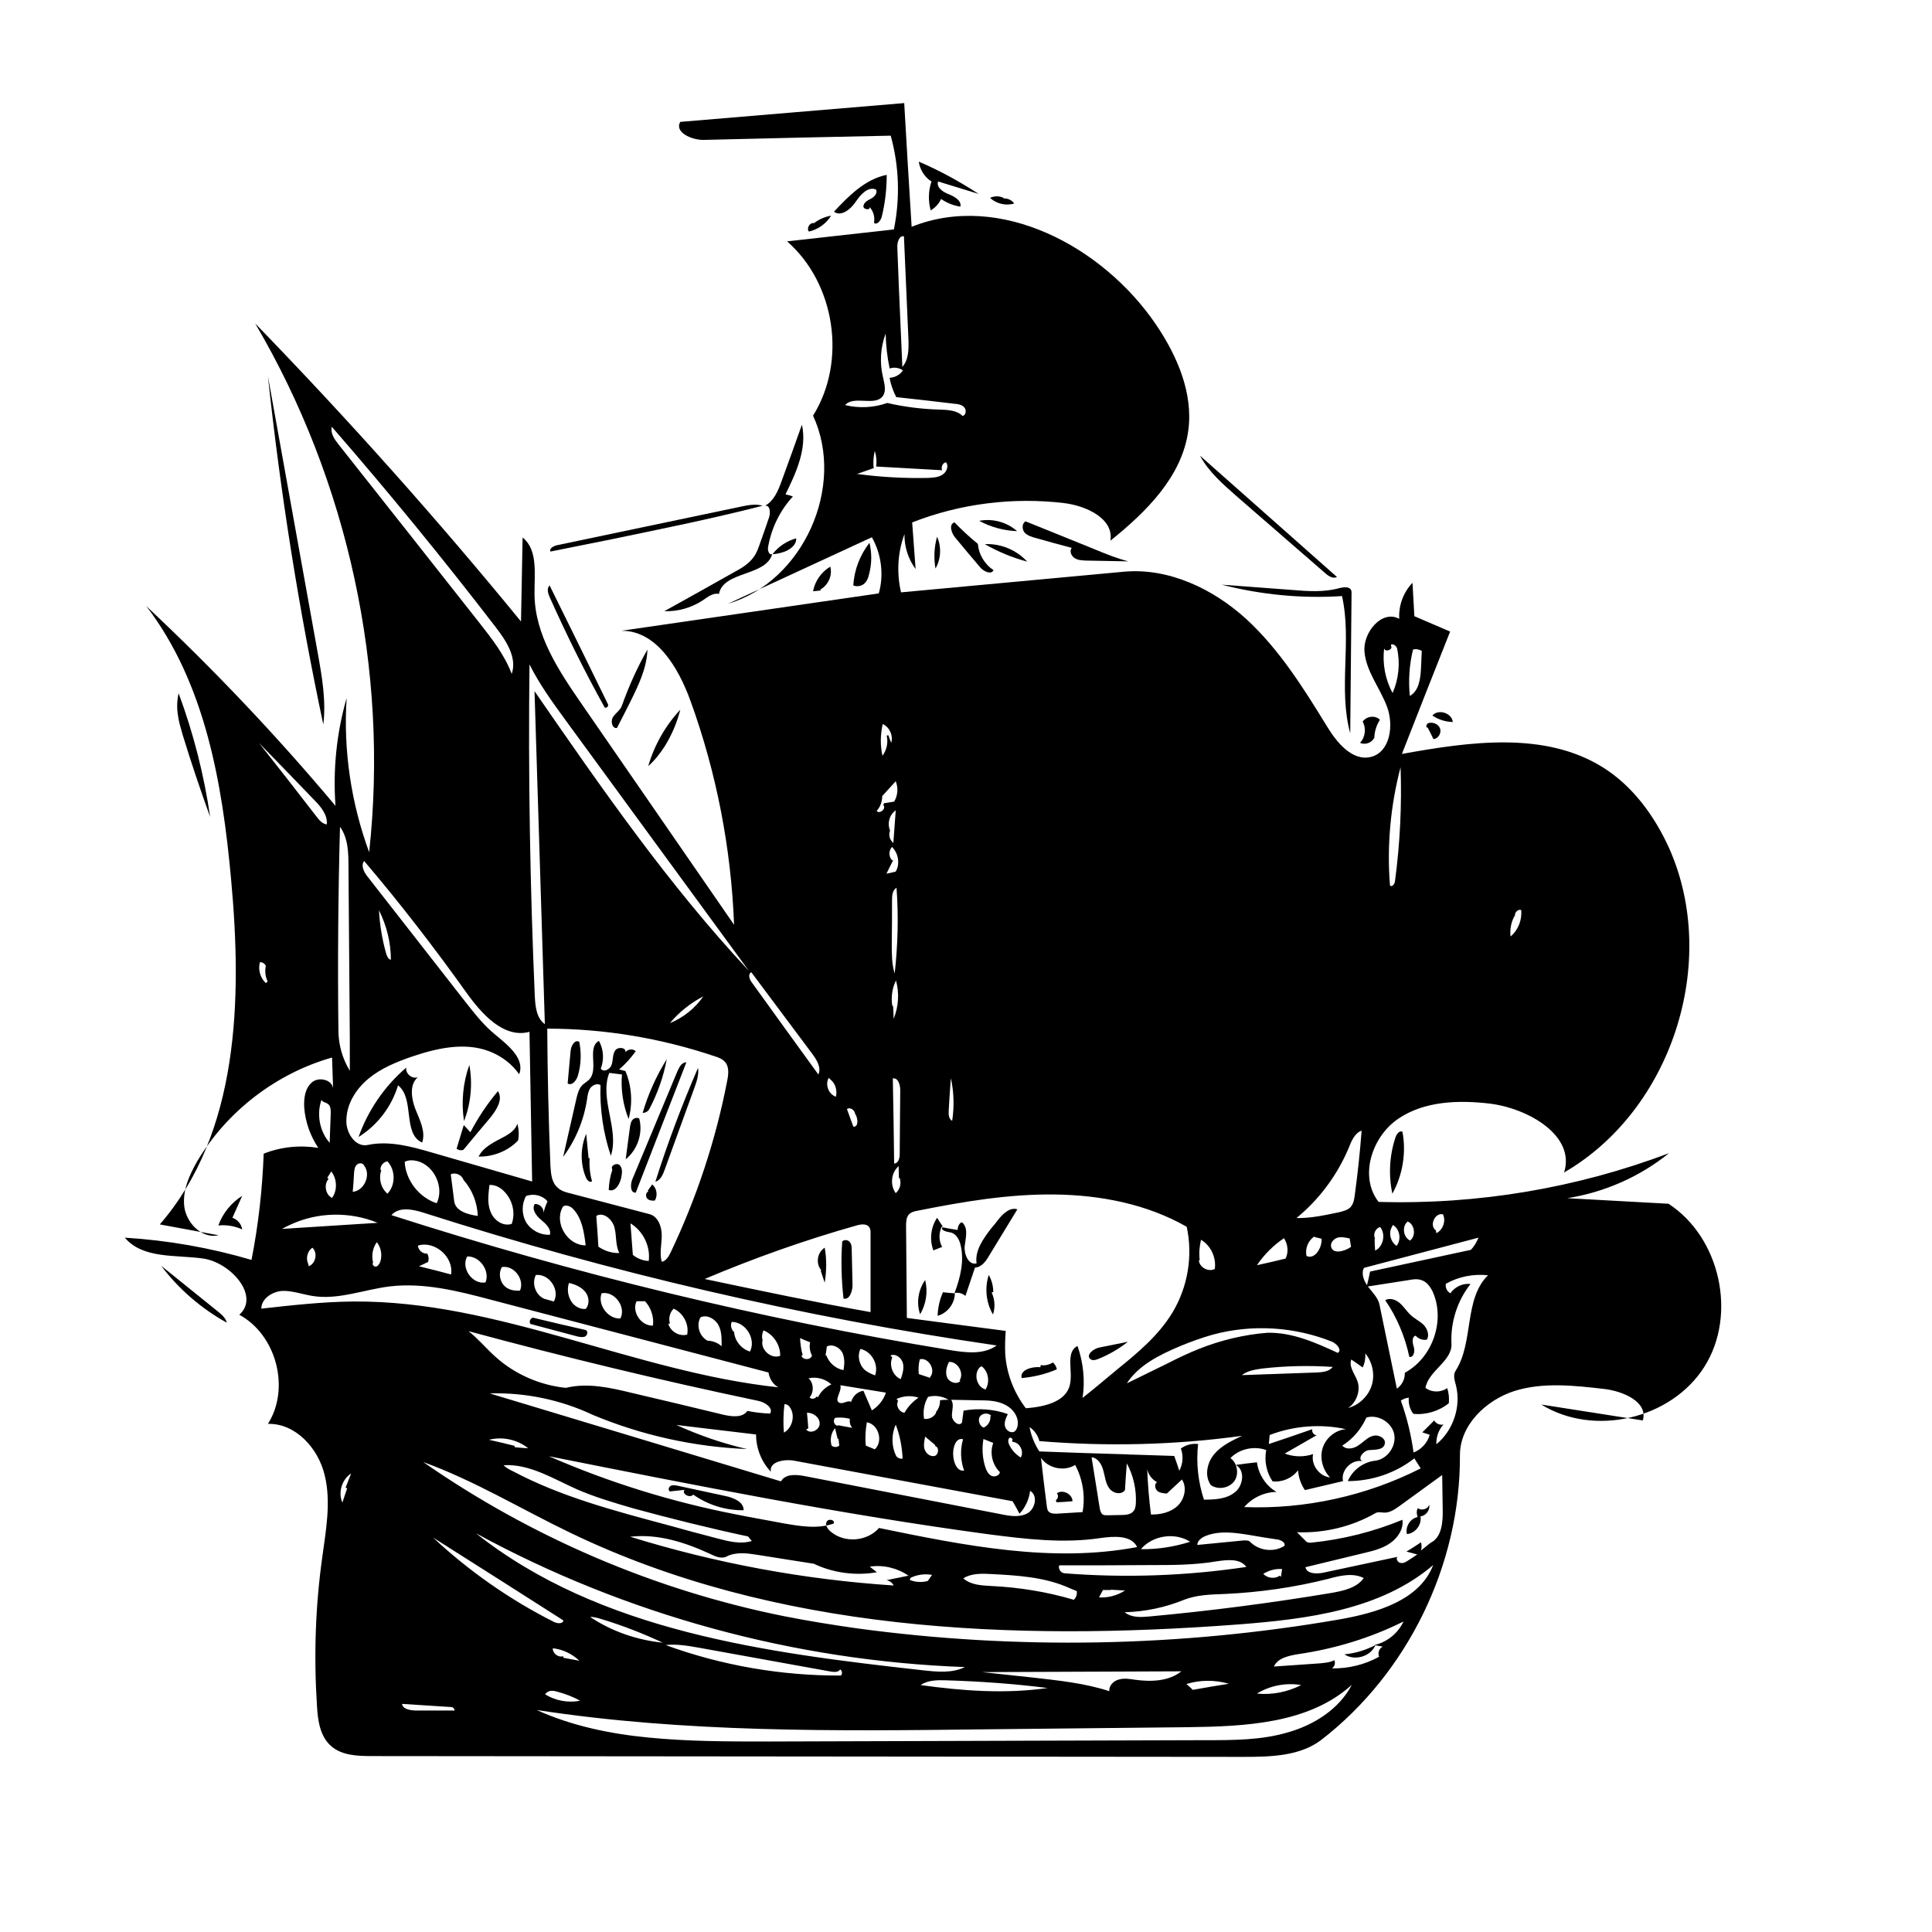 <svg xmlns="http://www.w3.org/2000/svg" xmlns:xlink="http://www.w3.org/1999/xlink" width="1000" zoomAndPan="magnify" viewBox="0 0 750 750" height="1000" preserveAspectRatio="xMidYMid meet" version="1.0"><defs><clipPath id="id1"><path d="M 48 40.016 L 669 40.016 L 669 682.016 L 48 682.016 Z M 48 40.016 " clip-rule="nonzero"/></clipPath></defs><g clip-path="url(#id1)"><path fill="#000000" d="M 273.238 54.309 C 268.508 54.41 261.719 51.328 264.082 47.316 C 293.094 44.848 322.004 42.484 351.016 40.016 C 351.941 56.059 352.867 71.996 353.895 88.039 C 388.051 74.363 428.066 95.547 448.746 125.984 C 456.977 138.121 463.25 152.621 461.297 167.117 C 458.93 184.91 445.043 198.688 431.051 209.898 C 432.492 201.363 421.691 196.324 413.047 195.297 C 393.191 192.93 372.719 195.5 354.102 202.805 C 354.512 208.871 355.027 214.836 355.438 220.902 C 352.559 216.992 351.016 212.16 351.117 207.328 C 348.441 214.527 348.031 222.445 349.777 229.953 C 378.688 227.277 407.594 224.605 436.402 221.93 C 453.789 220.387 470.969 228.613 483.828 240.336 C 496.688 252.164 506.047 267.176 515.203 282.09 C 519.012 288.363 525.082 295.664 532.281 293.812 C 539.688 291.859 541.129 281.574 538.453 274.375 C 535.781 267.176 530.43 260.801 529.711 253.191 C 528.887 245.582 536.5 236.531 543.188 240.234 C 542.879 235.195 544.73 229.953 548.332 226.25 C 548.535 230.566 548.844 234.887 549.051 239.207 C 553.68 241.16 558.309 243.219 562.938 245.172 C 556.664 261.008 550.387 276.844 544.215 292.68 C 570.449 287.949 599.664 283.734 622.297 297.926 C 633.922 305.227 642.359 316.848 648.02 329.395 C 667.562 373.508 648.945 430.992 607.176 455.16 C 611.703 440.867 593.289 430.273 578.371 428.422 C 566.129 426.984 552.855 427.395 542.672 434.387 C 532.488 441.379 527.551 456.805 535.164 466.574 C 573.535 467.707 612.113 461.227 647.914 447.652 C 636.598 456.805 622.812 462.871 608.41 465.137 C 621.477 465.855 634.539 466.574 647.711 467.293 C 667.77 480.355 674.457 510.383 661.598 530.641 C 648.738 550.898 618.801 557.895 598.328 545.242 C 611.496 547.301 624.562 549.355 637.73 551.414 C 639.891 544.215 630.016 540 622.605 539.176 C 610.98 537.84 598.945 536.504 587.836 540 C 576.723 543.598 566.641 553.367 566.746 564.988 C 566.949 607.355 546.582 649.312 513.043 675.332 C 504.812 681.707 493.395 682.016 482.902 682.016 C 370.047 681.91 257.191 681.809 144.438 681.707 C 138.781 681.707 132.605 681.5 128.391 677.695 C 124.172 673.891 123.348 667.719 123.039 662.066 C 121.805 642.836 122.422 623.605 125.098 604.578 C 126.539 593.887 128.594 582.984 126.023 572.598 C 123.555 562.211 114.707 552.441 104.008 552.75 C 112.754 538.973 107.301 518.199 92.898 510.383 C 101.023 503.184 89.707 490.227 79.008 488.582 C 68.309 487.039 55.449 488.789 48.453 480.457 C 65.121 481.484 81.582 484.367 97.629 489.098 C 100.305 475.523 101.848 461.742 102.363 447.859 C 109.047 445.184 116.457 444.465 123.555 445.598 C 120.469 440.969 118.512 435.52 118.102 429.965 C 117.895 426.367 118.41 422.355 121.188 420.094 C 123.965 417.832 129.316 419.27 129.316 422.871 C 129.211 418.758 129.008 414.645 128.902 410.531 C 107.195 416.699 88.062 431.406 76.539 450.84 C 73.352 456.395 70.676 462.566 71.602 468.836 C 72.629 475.109 78.598 480.973 84.871 479.531 C 77.262 478.094 69.648 476.754 62.035 475.316 C 92.793 439.836 94.027 388.008 89.707 341.32 C 86.312 303.992 79.625 265.121 56.789 235.297 C 82.816 259.672 107.301 285.48 130.242 312.836 C 129.211 298.75 130.652 284.559 134.562 270.984 C 133.223 291.242 136.312 311.809 143.305 330.832 C 151.023 260.082 135.18 186.965 99.07 125.574 C 135.078 162.695 169.539 201.262 202.254 241.262 C 202.461 230.363 202.664 219.461 202.871 208.664 C 208.941 213.496 207.398 222.855 207.5 230.672 C 207.605 246.508 216.965 260.492 225.918 273.449 C 245.566 301.938 265.316 330.523 284.969 359.008 C 283.836 329.395 278.176 300.086 268.094 272.215 C 263.465 259.363 254.926 244.758 241.246 244.863 C 274.578 240.027 307.91 235.195 341.137 230.363 C 343.195 223.164 342.168 215.145 338.461 208.562 C 319.844 217.199 301.223 225.734 282.602 234.375 C 311.715 225.84 328.383 188.922 315.625 161.359 C 328.793 140.277 324.266 110.047 305.543 93.695 C 319.328 92.152 333.215 90.609 347 89.066 C 349.469 77.035 349.059 64.488 345.766 52.664 C 321.59 53.176 297.414 53.691 273.238 54.309 M 338.461 547.508 C 340.934 545.965 342.988 543.496 343.914 540.617 C 338.051 539.691 332.086 538.664 326.219 537.738 C 326.941 540.102 323.648 543.496 325.809 544.523 C 327.25 545.242 329.102 543.395 330.438 544.215 C 330.953 542.055 332.906 540.203 335.172 539.898 C 336.301 542.469 337.332 544.934 338.461 547.508 M 468.293 596.148 C 466.648 596.766 464.793 598 464.793 599.746 C 470.762 599.129 476.73 598.617 482.695 598 C 483.621 598 484.648 597.895 485.266 598.512 C 488.664 602.008 494.422 602.73 498.539 600.156 C 499.258 599.027 497.508 598 496.273 597.691 C 492.57 597.176 488.973 596.559 485.371 595.941 C 479.711 595.016 473.746 594.09 468.293 596.148 M 322.516 594.605 C 327.867 599.129 336.609 598.41 341.242 593.164 C 374.266 599.953 408.316 606.844 441.441 600.57 C 439.18 595.84 432.391 596.352 427.141 597.074 C 412.844 599.23 398.336 597.484 383.934 595.633 C 326.633 587.922 269.844 576.609 213.055 565.297 C 236.41 575.477 260.895 583.086 285.895 587.922 C 288.98 588.539 292.066 589.156 295.051 589.668 C 298.031 590.184 301.016 590.801 303.895 591.312 C 310.48 592.445 317.375 593.68 323.648 591.418 C 324.266 589.977 321.488 589.359 320.871 590.801 C 320.254 592.137 321.387 593.68 322.516 594.605 M 536.809 639.234 C 535.676 639.031 534.648 638.824 533.516 638.617 C 538.453 637.488 542.773 633.992 544.832 629.465 C 532.074 635.84 518.188 640.059 504.094 642.113 C 500.391 642.73 496.07 643.555 494.527 646.949 C 500.492 646.535 506.355 646.125 512.324 645.715 C 514.277 645.508 516.234 645.406 517.98 644.48 C 518.496 645.609 518.086 646.949 517.055 647.668 C 523.434 647.77 529.812 646.227 535.367 643.145 C 534.75 641.703 535.367 639.852 536.809 639.234 M 219.434 279.414 C 214.395 272.523 209.352 265.531 205.547 257.922 C 205.031 300.906 205.754 343.789 207.605 386.672 C 207.809 390.684 208.223 395.207 211.512 397.574 C 210.176 354.484 208.84 311.398 207.5 268.309 C 233.426 305.844 259.555 343.586 290.727 376.902 C 266.965 344.406 243.199 311.91 219.434 279.414 M 455.844 565.195 C 456.566 567.148 457.184 569.102 457.801 570.953 C 459.238 568.277 459.445 565.09 458.418 562.316 C 460.371 560.875 462.84 560.258 465.105 560.566 C 464.281 567.867 465.105 575.273 467.367 582.16 C 471.586 582.16 476.109 581.957 479.402 579.281 C 482.695 576.711 483.414 570.645 479.711 568.691 C 482.488 568.277 485.164 567.969 487.941 567.66 C 488.559 572.391 491.441 576.812 495.555 579.18 C 490.824 579.18 486.09 581.441 483.004 585.043 C 506.562 585.965 530.43 580.723 551.52 570.027 C 550.695 568.793 549.875 567.457 549.051 566.121 C 541.746 571.879 532.488 574.965 523.23 574.965 C 524.977 570.746 529.195 567.559 533.824 567.047 C 538.453 566.531 542.156 561.492 541.23 556.762 C 540.305 552.133 534.957 548.945 530.43 550.281 C 528.477 554.703 525.184 558.613 521.066 561.184 C 522.613 562.93 525.492 562.418 527.344 561.082 C 529.297 559.848 530.84 557.895 533.105 557.379 C 535.266 556.762 538.25 558.508 537.527 560.668 C 536.91 562.93 533.824 562.727 531.457 562.93 C 529.195 563.137 526.828 566.324 528.887 567.25 C 524.773 566.324 520.348 570.852 521.375 574.965 C 516.438 576.094 511.5 577.328 506.562 578.461 C 505.02 576.199 504.094 573.523 503.887 570.746 C 501.625 573.832 497.715 575.477 494.012 575.066 C 491.645 571.57 490.719 567.148 491.543 562.93 C 486.914 561.184 481.152 562.418 477.656 566.016 C 480.434 568.074 481.051 572.391 479.094 575.066 C 477.039 577.738 472.82 578.461 470.043 576.504 C 467.469 572.906 468.602 567.766 471.379 564.473 C 474.156 561.184 478.273 559.23 482.18 557.379 C 456.152 560.977 429.715 561.594 403.48 559.434 C 402.965 557.277 401.527 555.219 399.676 553.984 C 400.293 557.379 401.629 560.668 403.48 563.445 C 414.797 563.855 426.113 564.27 437.43 564.578 C 438.254 564.68 439.074 564.68 439.898 564.68 C 445.25 564.887 450.496 564.988 455.844 565.195 M 546.992 496.91 C 541.539 497.734 535.984 498.66 530.531 499.48 C 531.047 497.527 531.457 495.574 531.871 493.621 C 544.938 490.844 558 487.965 570.965 485.188 C 572.301 483.852 573.227 482.207 573.945 480.457 C 559.133 484.367 544.316 488.273 529.504 492.18 C 528.27 494.445 529.504 497.426 531.148 499.586 C 532.797 501.746 534.855 503.699 535.473 506.27 C 537.734 517.273 539.996 528.172 542.262 539.074 C 544.215 537.738 545.449 535.371 545.348 532.902 C 555.84 527.246 560.883 513.363 556.562 502.363 C 555.633 499.996 554.09 497.633 551.727 496.91 C 550.184 496.398 548.535 496.602 546.992 496.91 M 390.211 525.191 C 390.621 532.902 393.5 540.512 398.234 546.684 C 405.125 546.168 413.77 544.32 415.312 537.633 C 416.648 532.391 413.461 524.883 418.293 522.516 C 420.559 528.996 421.277 535.988 420.25 542.672 C 424.777 539.074 429.199 535.371 433.625 531.668 C 441.648 525.191 449.773 518.402 455.125 509.559 C 461.09 499.688 463.148 487.555 460.68 476.242 C 445.25 467.398 427.141 463.902 409.344 463.695 C 391.547 463.488 373.852 466.473 356.363 469.969 C 355.129 470.176 353.793 470.484 352.867 471.41 C 351.734 472.641 351.734 474.492 351.734 476.141 C 351.836 487.965 351.941 499.789 352.043 511.617 C 364.801 513.262 377.555 515.012 390.414 516.656 C 390.211 519.535 390.105 522.312 390.211 525.191 M 212.438 399.32 C 212.543 417.008 212.953 434.801 213.672 452.488 C 213.879 455.57 214.086 458.965 216.453 461.023 C 217.789 462.359 219.742 462.871 221.492 463.285 C 231.676 465.957 241.863 468.633 252.047 471.305 C 255.441 472.129 256.883 476.141 256.883 479.531 C 256.883 483.027 255.957 486.523 256.883 489.816 C 258.629 489.508 259.555 487.758 260.379 486.113 C 270.461 464.93 277.867 442.512 282.293 419.578 C 282.809 417.008 283.117 414.129 281.469 412.277 C 280.543 411.148 279 410.531 277.664 410.117 C 256.676 403.023 234.559 399.32 212.438 399.32 M 134.461 435.109 C 134.355 439.941 138.059 445.492 142.793 444.465 C 151.125 442.719 159.664 445.082 167.789 447.449 C 180.754 451.148 193.613 454.953 206.574 458.656 C 206.266 439.324 205.855 419.992 205.547 400.555 C 195.566 403.23 187.027 393.664 181.062 385.336 C 168.512 367.75 155.344 350.68 141.352 334.227 C 139.91 336.18 141.453 338.855 142.996 340.703 C 155.547 356.852 168.203 372.891 180.754 389.039 C 184.25 393.461 187.75 397.984 192.172 401.582 C 197.109 405.695 203.902 410.941 201.535 417.008 C 198.652 412.895 194.438 409.809 189.805 408.062 C 180.238 404.461 169.438 406.93 159.766 410.223 C 153.801 412.277 147.832 414.746 142.996 418.758 C 138.059 422.871 134.461 428.73 134.461 435.109 M 556.355 607.562 C 535.984 624.941 507.59 628.539 480.844 630.598 C 392.781 637.281 300.914 633.375 221.391 595.016 C 202.355 585.863 184.148 574.758 164.293 567.559 C 206.266 596.766 254.207 617.332 304.41 627.41 C 313.773 629.262 323.34 630.805 332.805 632.141 C 394.941 640.57 458.312 639.34 520.039 628.645 C 534.547 626.074 551.109 621.238 556.355 607.562 M 208.324 663.812 C 221.902 669.984 236.82 673.066 251.637 674.508 C 267.168 676.051 282.703 676.051 298.34 676.051 C 354.922 675.844 411.504 675.742 468.086 675.535 C 478.785 675.535 489.59 675.535 499.773 672.555 C 510.059 669.676 519.832 663.504 524.773 654.043 C 508.105 669.16 483.414 670.188 460.988 670.496 C 434.754 670.805 408.625 671.012 382.492 671.32 C 324.367 672.039 265.832 672.656 208.324 663.812 M 298.34 532.801 C 262.336 523.34 226.43 513.98 190.422 504.52 C 177.668 501.129 164.5 497.836 151.332 499.379 C 141.25 500.613 131.27 504.727 121.289 503.082 C 117.383 502.465 113.574 501.023 109.664 501.129 C 105.758 501.332 101.438 504.109 101.438 508.02 C 113.371 506.68 125.305 505.344 137.238 505.242 C 193.512 504.828 246.285 532.594 302.148 538.559 C 300.09 537.43 298.648 535.168 298.34 532.801 M 299.266 571.363 C 295.562 567.457 293.504 562.211 293.504 556.863 C 283.219 555.629 272.93 554.395 262.539 553.164 C 271.387 557.172 280.543 560.359 290.008 562.52 C 269.535 561.699 249.062 557.172 230.133 549.254 C 217.688 543.395 203.902 540.512 190.113 540.926 C 227.871 552.34 265.523 563.652 303.176 575.066 C 304.82 572.082 309.039 572.391 312.332 573.008 C 337.742 577.945 363.152 582.883 388.562 587.816 C 392.062 588.539 395.867 589.156 398.953 587.406 C 401.938 585.656 402.965 580.414 399.879 578.77 C 399.469 582.059 398.027 585.246 395.766 587.613 C 394.941 585.965 394.016 584.426 393.09 582.777 C 364.902 577.535 336.609 572.289 308.32 567.047 C 304.41 566.324 298.445 567.457 299.266 571.363 M 337.535 476.551 C 336.609 474.906 334.246 475.215 332.496 475.727 C 312.434 481.383 292.785 488.375 273.547 496.5 C 295.051 501.023 316.445 505.551 337.949 509.355 C 337.949 499.172 337.949 488.992 337.949 478.812 C 337.949 477.988 337.949 477.168 337.535 476.551 M 386.918 522.312 C 311.508 511.309 237.129 494.031 164.5 470.793 C 160.281 469.453 154.93 468.324 151.949 471.715 C 222.727 494.445 295.152 512.027 368.504 524.059 C 374.777 525.09 381.773 526.016 386.918 522.312 M 281.059 549.254 C 284.246 549.973 288.363 550.387 290.109 547.711 C 293.094 548.328 295.977 548.637 298.957 548.742 C 300.297 546.477 296.902 544.32 294.328 543.805 C 256.574 535.887 219.125 526.836 181.887 516.758 C 185.691 519.742 188.777 523.547 192.379 526.734 C 199.887 533.52 209.66 537.738 219.641 538.766 C 228.078 536.707 236.82 538.664 245.258 540.719 C 257.191 543.496 269.125 546.375 281.059 549.254 M 555.324 598.926 C 559.648 596.867 560.16 591.004 560.059 586.172 C 559.957 581.648 559.957 577.121 559.852 572.598 C 554.297 576.609 548.844 580.621 543.289 584.629 C 541.539 585.863 539.688 587.199 537.527 587.199 C 536.293 587.199 534.957 586.789 533.93 587.406 C 524.773 592.652 514.074 595.223 503.477 594.809 C 504.711 596.043 505.844 597.176 507.078 598.41 C 507.59 598.926 508.516 598.926 509.34 598.82 C 521.375 597.586 533.207 594.605 544.422 589.977 C 544.938 593.473 542.672 596.969 539.688 599.027 C 536.809 601.082 533.207 602.008 529.711 602.832 C 521.992 604.684 514.383 606.535 506.77 608.383 C 507.281 610.957 510.988 611.059 513.559 610.543 C 523.23 608.488 532.797 606.43 542.465 604.375 C 541.746 605.195 542.672 606.637 543.805 606.738 C 544.938 606.945 545.965 606.227 546.891 605.609 C 548.023 604.887 549.152 604.168 550.184 603.449 C 548.844 603.039 547.406 602.73 545.965 602.316 C 547.918 601.188 549.77 599.953 551.621 598.719 C 551.93 599.746 551.93 600.879 551.621 601.906 C 552.855 600.879 554.09 599.953 555.324 598.926 M 184.766 595.223 C 232.809 633.27 297.211 641.602 358.113 648.387 C 363.668 649.004 369.633 649.621 374.574 647.152 C 308.527 644.789 242.891 626.895 184.766 595.223 M 548.641 548.844 C 547.301 547.094 546.684 544.832 546.891 542.57 C 545.758 542.672 544.73 543.086 543.805 543.703 C 546.172 550.281 547.816 557.07 548.742 563.855 C 551.727 562.727 554.195 560.051 555.016 556.969 C 554.09 556.66 553.062 556.352 552.137 556.043 C 553.68 554.5 555.223 552.957 556.766 551.414 C 557.383 552.648 559.031 553.367 560.367 552.957 C 558.516 555.012 557.488 557.789 557.59 560.668 C 564.172 555.32 567.258 545.965 565.203 537.84 C 564.688 535.887 563.969 533.727 565.098 532.082 C 572.199 520.977 568.188 504.316 577.648 495.059 C 571.992 494.445 566.23 495.574 561.293 498.352 C 560.984 499.789 561.703 501.332 563.043 502.055 C 564.688 499.586 567.879 498.043 570.859 498.453 C 565.715 504.934 563.043 513.363 563.453 521.594 C 563.863 528.379 554.504 532.082 553.371 538.766 C 555.738 540.617 559.34 540.617 561.809 538.867 C 562.426 540.719 562.629 542.777 562.426 544.73 C 558.617 547.816 553.473 549.355 548.641 548.844 M 459.652 621.035 C 452.348 624.016 444.527 625.66 436.605 625.867 C 439.18 628.027 442.883 627.82 446.176 627.512 C 469.836 625.352 493.496 622.266 516.953 618.359 C 521.582 617.535 526.727 616.406 529.402 612.602 C 525.184 610.441 520.141 611.676 515.617 612.91 C 502.551 616.199 489.074 618.152 475.598 618.77 C 470.145 618.977 464.691 619.078 459.652 621.035 M 128.801 165.68 C 128.184 168.148 129.828 170.512 131.371 172.465 C 149.582 195.5 167.895 218.641 186.102 241.777 C 190.938 247.949 195.875 254.219 198.652 261.625 C 200.812 255.25 196.492 248.77 192.48 243.527 C 172.008 216.891 150.816 190.977 128.801 165.68 M 340.418 610.34 C 332.188 611.777 323.441 610.648 315.934 607.047 C 308.527 605.918 301.117 604.684 293.812 603.551 C 289.906 602.934 285.688 602.422 282.188 604.168 C 280.234 605.301 277.766 604.27 275.707 603.242 C 265.934 598.719 255.34 595.324 244.641 596.559 C 277.867 606.844 312.23 613.219 346.898 615.48 C 346.383 614.348 345.254 613.629 344.121 613.422 C 347 612.809 349.777 612.293 352.66 611.676 C 348.34 608.691 342.785 607.355 337.641 608.18 C 338.566 608.898 339.492 609.617 340.418 610.34 M 131.988 320.961 C 131.27 347.285 131.062 373.613 131.371 399.938 C 131.371 405.492 132.914 410.941 135.797 415.672 C 135.797 411.457 135.797 407.238 135.797 403.023 C 135.59 380.914 135.488 358.805 135.281 336.59 C 135.281 331.141 135.18 325.383 131.988 320.961 M 291.859 598.203 C 291.344 597.691 290.934 597.074 290.418 596.457 C 275.504 593.27 260.586 589.566 245.875 585.555 C 238.469 583.395 231.059 581.234 223.961 578.152 C 214.703 574.039 205.547 568.176 195.465 568.793 C 196.492 569.82 197.832 570.543 199.168 571.16 C 217.789 581.031 238.469 586.48 258.836 591.93 C 265.422 593.781 272.004 595.531 278.691 597.277 C 283.012 598.41 287.539 599.539 291.859 598.203 M 525.902 464.105 C 527.035 455.676 527.961 447.242 528.578 438.914 C 525.902 439.836 524.566 443.027 523.539 445.699 C 519.113 456.188 512.117 465.648 503.27 472.848 C 508.93 472.949 514.383 471.715 519.832 470.586 C 521.48 470.176 523.125 469.762 524.258 468.633 C 525.391 467.398 525.699 465.648 525.902 464.105 M 483.828 608.281 C 481.359 604.887 476.316 605.504 472.203 606.121 C 463.664 607.562 455.023 607.562 446.484 607.562 C 434.652 607.664 422.926 607.664 411.195 607.664 C 410.684 609 411.812 610.648 413.254 610.75 C 436.711 612.602 460.473 611.777 483.828 608.281 M 440.723 652.09 C 446.895 652.914 453.684 652.707 458.621 648.801 C 432.801 648.902 406.977 649.004 381.258 649.109 C 387.945 649.828 394.633 650.547 401.32 651.266 C 411.195 652.398 421.176 653.426 430.641 656.512 C 430.434 654.352 432.285 652.5 434.344 651.988 C 436.402 651.371 438.664 651.781 440.723 652.09 M 519.32 525.191 C 521.066 524.164 519.012 521.695 517.16 520.871 C 502.551 515.012 486.09 513.98 470.863 518.094 C 466.441 519.328 462.223 520.871 458.004 522.621 C 450.188 525.91 442.059 529.922 437.43 537.016 C 442.676 534.445 447.922 531.875 453.168 529.305 C 457.184 527.246 461.297 525.293 465.414 523.648 C 473.949 520.254 482.902 518.094 492.059 517.375 C 501.625 517.172 510.676 521.18 519.32 525.191 M 404.098 565.914 C 404.816 572.188 405.539 578.355 406.359 584.629 C 406.465 585.352 406.566 586.273 407.082 586.789 C 407.902 587.613 409.141 587.613 410.168 587.613 C 413.562 587.406 416.855 587.199 420.25 586.996 C 421.383 580.824 420.352 574.242 417.367 568.691 C 413.152 571.363 406.875 570.027 404.098 565.914 M 326.117 648.078 C 325.5 649.211 323.855 649.109 322.516 648.902 C 305.543 645.816 288.465 642.73 271.387 639.648 C 267.168 638.926 262.746 638.105 258.426 638.617 C 280.133 646.535 303.277 650.547 326.426 650.445 C 327.145 649.828 326.941 648.492 326.117 648.078 M 343.812 129.48 C 341.754 134.93 341.445 140.895 342.785 146.449 C 343.297 148.918 344.121 151.59 342.785 153.648 C 339.801 157.965 331.57 153.34 328.07 157.246 C 333.422 158.582 339.285 158.273 344.43 156.426 C 351.016 157.965 357.805 158.789 364.492 158.996 C 367.781 159.098 371.383 159.199 373.645 161.465 C 374.984 161.258 375.293 159.098 374.266 158.07 C 373.336 157.043 371.793 156.836 370.457 156.734 C 362.949 155.809 355.438 154.984 347.926 154.16 C 346.691 151.797 345.766 149.227 345.355 146.656 C 347.414 146.551 349.367 145.523 350.5 143.777 C 349.059 142.746 347 142.438 345.355 143.055 C 344.43 138.633 343.914 134.109 343.812 129.48 M 440.207 586.379 C 440.723 585.656 440.824 584.734 440.926 583.809 C 441.234 578.355 440 572.805 437.43 568.074 C 437.121 571.57 436.914 575.066 436.711 578.461 C 435.27 580.516 431.875 579.695 430.535 577.637 C 429.098 575.684 428.992 573.113 428.273 570.746 C 427.656 568.383 426.113 565.914 423.746 565.707 C 424.777 572.289 425.906 578.973 426.938 585.656 C 427.141 586.48 427.348 587.406 428.066 587.922 C 428.582 588.23 429.199 588.23 429.715 588.23 C 431.566 588.23 433.418 588.125 435.27 588.125 C 437.121 588.125 439.18 587.922 440.207 586.379 M 417.984 617.641 C 416.547 617.125 415.207 616.508 413.77 615.891 C 404.816 612.191 394.84 611.574 385.168 611.059 C 381.363 610.852 377.246 610.648 373.957 612.703 C 376.734 615.273 381.055 615.48 384.859 615.688 C 395.66 616.199 406.465 617.949 416.855 621.035 C 417.781 620.211 418.191 618.875 417.984 617.641 M 498.742 564.27 C 502.242 565.605 506.152 565.707 509.75 564.473 C 508.824 568.586 512.117 573.113 516.336 573.523 C 513.457 570.645 512.223 566.016 513.457 562.109 C 514.691 558.203 518.395 555.117 522.508 554.809 C 512.734 552.648 502.242 553.473 492.879 557.07 C 492.777 558.203 492.676 559.434 492.57 560.566 C 498.23 558.715 503.785 556.762 509.441 554.809 C 509.133 555.836 509.957 557.07 511.09 557.172 C 506.973 559.539 502.859 561.902 498.742 564.27 M 168.098 596.867 C 182.09 609.926 197.832 620.93 214.91 629.57 C 216.246 630.289 218.508 630.496 218.715 629.055 C 201.844 618.258 184.973 607.562 168.098 596.867 M 169.539 467.09 C 172.523 460.918 168.613 452.488 162.031 450.738 C 160.383 450.328 158.531 450.223 157.09 451.047 C 157.504 458.246 162.75 464.93 169.539 467.09 M 348.34 96.059 C 348.543 101.305 348.75 106.551 348.957 111.793 C 349.367 121.973 349.883 132.258 350.293 142.438 C 352.762 139.66 352.762 135.547 352.66 131.848 C 352.043 118.477 351.527 105.109 350.91 91.742 C 349.059 91.328 348.234 94.105 348.34 96.059 M 374.059 547.609 C 379.82 546.582 385.785 546.992 391.238 548.945 C 390.52 550.387 389.797 552.031 390.105 553.574 C 390.414 555.219 392.371 556.555 393.809 555.734 C 394.426 555.32 394.734 554.602 394.941 553.883 C 395.867 550.488 393.398 546.891 390.211 545.348 C 387.125 543.703 383.418 543.598 379.922 543.598 C 376.32 543.496 372.719 543.496 369.223 543.395 C 370.457 545.039 369.531 547.402 369.531 549.562 C 369.531 551.621 372.207 553.984 373.441 552.238 C 373.645 550.695 373.852 549.152 374.059 547.609 M 541.539 342.043 C 543.496 327.336 544.215 312.527 543.699 297.824 C 539.793 312.734 538.352 328.363 539.586 343.688 C 540.305 344.613 541.438 343.172 541.539 342.043 M 406.668 655.277 C 393.605 653.633 380.539 652.707 367.371 652.297 C 363.875 652.191 360.168 652.191 357.391 654.145 C 373.75 656.41 390.312 657.645 406.668 655.277 M 445.352 570.336 C 445.559 576.199 446.07 582.059 446.793 587.922 C 450.496 588.023 454.508 587.098 457.184 584.527 C 459.855 581.957 460.887 577.43 458.828 574.348 C 456.875 576.199 454.918 577.945 452.965 579.797 C 451.73 579.695 450.289 579.59 449.262 578.77 C 448.336 577.844 448.027 576.094 449.156 575.375 C 447.203 574.348 445.762 572.391 445.352 570.336 M 317.684 417.113 C 318.918 414.438 317.066 411.457 315.316 409.09 C 307.496 398.602 299.574 388.008 291.652 377.418 C 290.215 378.137 290.934 380.297 291.961 381.531 C 300.5 393.461 309.145 405.285 317.684 417.113 M 339.184 181.723 C 337.023 182.441 334.863 183.266 332.703 183.984 C 341.859 185.219 351.117 185.73 360.375 185.527 C 362.227 185.422 364.285 185.32 365.828 184.293 C 367.473 183.266 368.398 181 367.27 179.461 C 365.93 179.664 365.211 181.309 365.727 182.543 C 357.188 182.031 348.648 181.617 340.109 181.105 C 340.418 179.047 340.211 176.992 339.594 175.039 C 339.078 177.195 338.875 179.461 339.184 181.723 M 146.598 474.699 C 135.898 470.277 123.453 470.484 112.957 475.316 C 111.723 475.832 110.59 476.445 109.461 477.062 C 121.805 476.242 134.254 475.523 146.598 474.699 M 198.652 475.109 C 200.195 470.793 198.961 465.648 195.566 462.359 C 194.129 460.918 192.172 459.891 190.012 459.992 C 189.602 463.488 189.086 467.09 190.422 470.379 C 191.66 473.672 195.258 476.242 198.652 475.109 M 174.992 455.879 C 175.402 459.375 175.918 462.871 176.328 466.371 C 176.844 470.176 181.68 471.512 185.484 472.023 C 185.281 466.883 183.324 461.844 179.93 458.039 C 179.312 456.086 176.742 454.953 174.992 455.879 M 227.355 483.441 C 226.738 478.297 225.918 472.746 222.316 469.145 C 221.184 468.016 218.922 467.398 218.305 468.836 C 215.113 475.008 220.465 483.543 227.355 483.441 M 212.543 466.371 C 210.586 464.004 207.09 463.18 204.211 464.312 C 202.461 467.398 202.461 471.512 204.312 474.598 C 206.266 477.68 209.867 479.531 213.469 479.328 C 214.086 477.062 211.82 475.008 209.969 473.465 C 208.117 471.922 206.266 469.352 207.605 467.398 C 209.559 467.191 211.41 469.25 210.895 471.102 C 211.309 469.453 211.82 467.91 212.543 466.371 M 528.988 530.848 C 527.551 529.82 526.109 528.789 524.566 527.762 C 523.539 530.539 525.902 533.316 526.934 536.09 C 528.27 539.793 526.625 544.422 523.332 546.582 C 527.551 545.449 531.148 542.055 532.488 537.84 C 533.824 533.625 532.797 528.789 530.02 525.398 C 530.121 527.246 529.812 529.203 528.988 530.848 M 100.512 288.363 C 108.02 297.824 115.426 307.387 122.832 316.949 C 123.863 318.285 125.098 319.828 126.848 320.035 C 127.258 316.332 124.48 313.043 121.805 310.367 C 114.707 302.965 107.609 295.664 100.512 288.363 M 240.422 486.422 C 238.879 483.441 239.395 479.945 238.57 476.652 C 237.852 473.465 234.25 470.277 231.473 472.023 C 231.781 476.035 232.09 480.047 232.293 483.953 C 234.66 485.598 237.543 486.523 240.422 486.422 M 166.145 489.918 C 165.012 490.434 163.777 491.051 162.648 491.562 C 166.863 492.594 170.98 493.621 175.094 494.75 C 176.227 487.965 168.719 481.484 162.234 483.543 C 162.34 485.293 164.086 486.832 165.836 486.629 C 166.453 487.656 166.555 488.891 166.145 489.918 M 349.266 447.961 C 349.367 439.633 349.367 431.406 349.469 423.074 C 349.469 421.02 348.543 418.242 346.59 418.652 C 346.797 429.656 347 440.66 347.105 451.664 C 348.75 451.664 349.266 449.605 349.266 447.961 M 517.363 530.641 C 508.207 530.023 499.051 530.23 490 531.258 C 487.223 531.668 484.34 532.082 482.078 533.828 C 491.75 533.52 501.418 533.109 510.988 532.801 C 513.352 532.699 515.926 532.492 517.363 530.641 M 540.613 269.027 C 542.98 263.578 543.598 257.512 542.363 251.754 C 542.055 250.414 539.793 249.387 539.996 250.723 C 540.922 252.164 537.633 253.398 537.324 251.648 C 536.602 257.613 537.734 263.785 540.613 269.027 M 274.887 520.461 C 276.738 520.562 278.691 521.285 280.133 522.621 C 280.133 519.844 280.234 516.863 278.898 514.395 C 277.559 511.926 274.371 510.176 271.902 511.41 C 270.152 514.598 271.594 519.02 274.887 520.562 M 251.84 489.508 C 252.562 483.852 249.68 477.887 244.742 474.906 C 245.051 479.02 245.359 483.027 245.668 487.141 C 247.418 488.582 249.578 489.406 251.84 489.508 M 188.469 497.836 C 190.32 493.312 186.207 487.555 181.371 487.758 C 178.797 492.285 183.43 498.762 188.469 497.836 M 547.301 270.16 C 550.801 268.207 551.418 263.578 551.621 259.566 C 551.727 257.305 551.828 254.941 551.93 252.68 C 550.902 252.062 549.668 251.855 548.535 252.164 C 547.098 258.023 546.684 264.094 547.301 270.16 M 211 504.109 C 212.336 504.52 213.672 504.828 215.012 505.242 C 217.48 500.715 213.16 494.34 208.016 494.957 C 206.371 498.145 207.809 502.566 211.102 504.109 M 346.281 349.344 C 346.281 355 346.281 360.758 346.18 366.516 C 346.18 370.32 346.18 374.23 347.309 377.93 C 348.543 366.93 348.852 355.719 348.031 344.613 C 346.488 345.539 346.281 347.594 346.281 349.344 M 240.832 511.824 C 243.199 507.297 238.469 501.023 233.527 502.055 C 231.883 506.578 236.102 512.133 240.832 511.824 M 257.293 637.691 C 249.578 634.094 241.656 631.008 233.527 628.539 C 232.09 628.129 230.648 627.613 229.105 627.719 C 237.438 633.27 247.211 636.664 257.293 637.691 M 498.434 480.664 C 494.32 483.441 490.719 487.039 487.941 491.152 C 491.645 490.328 495.348 489.508 499.051 488.582 C 500.289 486.113 499.98 483.027 498.434 480.664 M 462.016 598.512 C 456.051 594.707 447.41 596.043 442.883 601.391 C 449.363 601.496 455.844 600.465 462.016 598.512 M 194.848 491.871 C 193.203 494.547 194.23 498.559 197.008 500.098 C 198.449 500.922 200.195 501.129 201.844 501.023 C 203.797 496.707 199.477 491.051 194.848 491.871 M 284.969 516.965 C 285.172 520.461 287.746 523.648 291.141 524.676 C 293.609 519.844 289.492 513.16 284.043 513.16 C 283.527 514.395 283.836 515.832 284.66 516.863 M 220.875 498.043 C 219.949 500.715 220.566 503.902 222.418 506.062 C 223.652 507.402 225.504 508.324 227.355 508.121 C 229.004 506.27 228.695 503.289 227.152 501.438 C 225.609 499.586 223.242 498.559 220.875 498.043 M 128.391 432.227 C 128.391 430.891 128.391 429.246 127.258 428.527 C 126.434 427.91 125.305 427.91 124.789 426.984 C 122.832 432.535 124.07 439.223 127.977 443.645 C 128.082 439.836 128.285 436.031 128.391 432.227 M 388.152 571.469 C 385.168 568.586 384.141 563.961 385.582 560.156 C 384.344 559.641 383.109 559.125 381.773 558.613 C 381.156 562.211 381.363 566.016 382.492 569.512 C 382.906 570.852 383.625 572.289 384.859 572.906 C 386.094 573.523 388.051 572.805 388.152 571.469 M 259.453 513.879 C 260.277 516.965 263.773 518.918 266.758 518.094 C 267.582 514.086 265.215 509.664 261.512 508.02 C 259.969 509.559 259.453 511.824 260.07 513.777 M 465.414 489.199 C 465.516 491.977 469.117 493.93 471.586 492.594 C 472.203 488.172 470.043 483.543 466.234 481.281 C 465.617 483.852 465.414 486.523 465.723 489.199 M 148.039 454.234 C 146.906 457.422 147.832 461.227 150.406 463.387 C 153.594 460.098 153.594 454.234 150.406 450.84 C 148.758 451.047 147.523 452.691 147.73 454.234 M 250.195 505.137 C 249.168 505.137 248.137 505.137 247.109 505.137 C 245.152 509.25 248.859 514.805 253.488 514.598 C 253.898 511.102 252.664 507.504 250.297 505.035 M 296.078 520.051 C 294.945 523.75 299.266 527.762 302.867 526.324 C 302.969 522.207 300.297 517.992 296.387 516.449 C 295.871 517.582 295.668 518.816 295.977 520.051 M 320.77 526.117 C 321.797 528.996 324.367 531.359 327.453 531.875 C 327.867 529.512 327.969 527.043 326.941 524.984 C 325.809 522.93 323.031 521.594 320.973 522.723 C 320.871 523.855 320.664 524.984 320.461 526.219 M 363.258 548.227 C 364.387 546.992 365.004 545.242 364.902 543.598 C 366.035 543.395 367.062 543.395 368.195 543.395 C 365.828 541.953 362.949 541.543 360.273 542.262 C 358.73 544.832 358.215 547.918 358.73 550.797 C 360.582 551.105 362.641 550.078 363.461 548.328 M 339.594 562.625 C 342.988 559.539 341.035 552.855 336.508 552.133 C 335.992 555.117 335.789 558.098 336.098 561.184 C 337.227 561.699 338.461 562.109 339.594 562.625 M 137.441 455.367 C 137.34 457.836 137.133 460.301 136.93 462.668 C 141.453 462.258 144.129 455.984 141.352 452.488 C 140.941 451.355 139.293 451.355 138.473 452.18 C 137.648 453 137.547 454.234 137.441 455.367 M 334.039 523.648 C 332.703 526.324 333.523 529.922 335.789 531.875 C 336.918 532.801 338.359 533.418 339.699 533.934 C 341.242 529.715 338.359 524.574 334.039 523.648 M 343.195 311.809 C 344.531 311.602 345.871 311.398 347.105 311.191 C 348.543 308.824 348.75 305.844 347.723 303.273 C 345.973 305.227 344.223 307.078 342.477 309.031 C 342.477 311.09 341.754 313.246 340.316 314.789 C 341.445 316.23 344.223 313.863 342.887 312.527 M 156.062 661.449 C 156.371 663.504 159.148 663.914 161.207 664.02 C 166.145 664.02 171.082 664.02 176.02 664.02 C 176.945 664.531 176.227 662.684 175.301 662.684 C 168.922 662.27 162.441 661.859 156.062 661.449 M 317.578 542.363 C 318.609 540.203 320.461 538.457 322.723 537.43 C 320.461 535.27 316.961 534.344 313.875 535.062 C 315.934 536.914 316.035 540.41 314.285 542.469 C 315.008 543.289 316.445 543.086 316.961 542.16 M 372.516 535.887 C 374.367 533.008 371.793 528.48 368.398 528.688 C 367.473 530.539 366.855 532.801 367.68 534.754 C 368.504 536.605 371.383 537.633 372.824 536.09 M 147.113 353.355 C 147.422 359.008 148.348 364.664 149.891 370.117 C 150.199 371.145 150.715 372.379 151.742 372.582 C 151.742 365.898 150.098 359.316 147.113 353.355 M 487.941 657.438 C 493.805 658.055 499.875 656.82 505.121 654.145 C 499.258 653.117 492.984 654.352 487.941 657.438 M 524.465 484.059 C 524.258 482.926 524.156 481.898 523.949 480.766 C 522.406 480.457 520.758 480.047 519.215 480.457 C 517.672 480.973 516.336 482.516 516.746 484.059 C 517.469 486.938 521.891 485.805 524.258 484.16 M 373.852 558.715 C 370.973 557.895 369.738 562.211 370.047 565.195 C 370.25 567.867 371.59 571.363 374.266 570.852 C 372.824 566.941 372.719 562.625 373.852 558.715 M 346.383 526.938 C 345.047 530.023 346.59 534.137 349.676 535.371 C 350.395 533.316 351.016 531.156 350.5 529.098 C 349.883 527.043 347.617 525.293 345.664 526.219 M 510.164 480.047 C 507.797 481.59 506.562 484.777 507.18 487.555 C 510.367 489.098 513.25 484.469 513.043 480.871 C 512.117 480.664 511.297 480.457 510.473 480.254 M 477.039 653.633 C 471.688 652.09 465.824 652.09 460.578 653.734 C 461.398 654.453 462.223 655.176 463.047 655.996 C 467.676 655.176 472.406 654.352 477.039 653.633 M 360.992 534.652 C 363.461 532.082 360.582 526.836 357.082 527.66 C 356.57 529.512 356.465 531.465 356.672 533.418 C 358.215 533.934 359.758 534.445 361.301 534.961 M 347.723 553.059 C 345.973 556.863 346.074 561.391 347.824 565.09 C 348.34 565.914 349.367 566.43 350.395 566.223 C 350.191 561.801 349.367 557.277 347.723 553.059 M 380.641 530.539 C 377.762 532.902 378.996 538.457 382.598 539.383 C 384.344 536.504 383.727 532.492 381.156 530.438 M 348.648 543.805 C 347.617 545.656 349.059 548.227 351.117 548.434 C 352.453 546.066 354.305 544.113 356.57 542.57 C 353.793 541.645 350.703 541.852 348.031 543.086 M 304.309 556.145 C 307.496 554.395 308.73 549.77 306.879 546.684 C 306.367 545.758 305.441 544.934 304.512 545.141 C 304.102 548.844 304 552.441 304.309 556.145 M 216.348 656.719 C 215.32 656.41 214.188 656.203 213.262 656.512 C 212.543 656.719 212.027 657.129 211.617 657.746 C 215.629 660.215 220.566 661.141 225.195 660.215 C 222.418 658.672 219.434 657.539 216.348 656.719 M 344.84 285.379 C 345.148 286.406 345.562 287.332 345.973 288.363 C 346.797 285.586 345.355 282.293 342.68 281.059 C 341.754 285.07 341.652 289.289 342.578 293.402 C 344.223 291.137 344.84 288.258 344.223 285.586 M 127.566 457.629 C 125.613 459.789 126.332 463.797 128.902 465.031 C 131.062 462.051 130.859 457.629 128.594 454.75 C 128.082 455.57 127.566 456.395 127.051 457.219 M 312.949 554.91 C 314.492 556.863 318.094 555.219 318.195 552.75 C 318.301 550.281 315.727 548.328 313.258 548.434 C 313.465 550.488 313.668 552.441 313.773 554.5 M 311.098 526.219 C 311.613 528.07 314.699 528.07 315.211 526.219 C 314.391 524.676 314.082 522.824 314.492 521.078 C 313.156 520.562 311.922 520.051 310.582 519.434 C 310.688 521.695 310.996 523.957 311.613 526.117 M 346.691 334.02 C 345.766 335.77 344.945 337.516 344.121 339.164 C 345.355 338.957 346.488 338.648 347.723 338.34 C 349.469 335.355 348.75 331.242 346.281 328.777 C 344.945 330.215 344.945 332.582 346.281 333.918 M 363.051 560.977 C 361.711 559.848 360.477 558.816 359.141 557.688 C 358.832 559.332 358.422 561.082 358.934 562.625 C 359.449 564.27 361.199 565.605 362.844 565.195 C 364.387 564.68 364.695 561.801 363.051 561.391 M 557.59 478.711 C 560.16 477.477 561.395 473.98 560.16 471.41 C 557.074 470.586 554.707 475.832 557.383 477.578 M 533.621 480.973 C 533.621 482.516 533.723 483.953 533.824 485.496 C 537.016 483.953 538.043 479.121 535.781 476.344 C 533.93 476.754 532.898 479.223 533.824 480.871 M 144.746 490.227 C 144.336 490.945 145.262 491.871 146.086 491.668 C 146.906 491.359 147.32 490.535 147.629 489.816 C 148.449 487.246 147.938 484.262 146.289 482.207 C 144.645 484.469 144.129 487.449 144.848 490.125 M 588.039 355.41 C 586.602 357.879 586.086 360.758 586.395 363.535 C 589.379 361.066 590.922 357.055 590.512 353.25 C 589.273 352.84 587.836 354.277 588.145 355.617 M 260.07 397.16 C 265.215 395.105 269.844 391.402 273.035 386.773 C 268.094 389.348 263.57 392.945 260.07 397.16 M 346.691 390.477 C 346.797 392.121 346.898 393.871 346.898 395.516 C 348.852 390.785 349.16 385.539 347.824 380.605 C 346.281 383.691 345.871 387.188 346.383 390.477 M 199.785 561.801 C 201.535 562.008 203.285 562.109 205.031 562.211 C 200.812 558.816 195.055 557.586 189.805 558.922 C 193.203 559.641 196.492 560.465 199.785 561.285 M 348.957 457.32 C 348.957 455.777 348.852 454.234 348.852 452.691 C 345.871 455.262 345.457 460.098 347.723 463.18 C 349.367 461.742 349.984 459.375 349.266 457.32 M 547.508 481.484 C 549.77 479.637 549.152 475.316 546.48 474.184 C 544.113 476.035 544.73 480.355 547.406 481.59 M 540.305 476.344 C 538.969 478.711 539.793 482.102 542.156 483.645 C 544.113 481.176 543.391 477.062 540.719 475.523 M 369.121 418.551 C 368.812 422.664 368.504 426.777 368.297 430.891 C 368.195 432.434 368.195 434.285 369.633 435.109 C 370.457 429.656 370.355 424 369.121 418.551 M 218.715 643.555 C 220.773 643.965 222.828 644.273 224.887 644.688 C 222.109 642.012 218.406 640.262 214.602 639.852 C 214.496 641.805 216.656 643.555 218.613 642.938 M 345.457 322.605 C 344.84 324.25 345.457 326.102 346.797 327.234 C 347.105 323.016 347.414 318.801 347.723 314.586 C 345.254 316.23 344.328 319.727 345.562 322.504 M 392.781 559.332 C 393.605 559.125 392.574 557.688 391.855 558.203 C 391.238 558.715 391.34 559.742 391.648 560.566 C 392.574 562.727 394.223 564.578 396.277 565.812 C 397.617 563.445 395.867 559.949 393.191 559.742 M 325.293 553.266 C 327.145 553.574 329 553.984 330.852 554.293 C 330.027 553.367 329.719 552.031 329.926 550.797 C 328.07 550.281 326.117 550.18 324.266 550.387 C 323.133 551.312 323.855 553.473 325.293 553.473 M 431.258 617.23 C 430.227 617.23 429.199 617.23 428.172 617.23 C 427.656 618.152 427.141 619.184 426.629 620.109 C 430.125 620.312 433.727 619.387 436.711 617.434 C 434.961 617.332 433.109 617.23 431.258 617.125 M 384.758 549.562 C 383.625 548.328 381.258 548.535 380.332 549.973 C 379.512 551.414 380.332 553.676 381.875 554.191 C 383.523 553.473 384.652 551.621 384.449 549.871 M 353.176 613.32 C 355.336 614.246 357.906 614.348 360.168 613.73 C 360.684 612.91 361.301 612.191 361.816 611.367 C 359.039 610.852 356.055 611.266 353.484 612.5 M 497.305 612.086 C 497.406 611.059 497.508 610.133 497.715 609.105 C 495.145 608.898 492.57 609.617 490.41 610.957 C 491.953 612.703 494.938 613.012 496.789 611.676 M 134.148 577.535 C 134.871 575.684 135.59 573.832 136.312 571.98 C 132.711 574.348 131.168 579.387 132.914 583.293 C 133.531 581.441 134.148 579.59 134.77 577.738 M 331.98 432.641 C 331.98 430.992 329.926 429.555 328.793 430.582 C 329.617 432.844 330.438 435.109 331.262 437.371 C 333.32 437.574 333.113 434.285 332.086 432.535 M 321.695 418.449 C 320.254 421.02 321.59 424.723 324.473 425.75 C 325.09 423.488 324.367 420.812 322.621 419.27 M 119.852 491.562 C 122.523 490.535 123.453 486.422 121.289 484.367 C 119.336 485.598 118.617 488.48 119.645 490.637 M 103.906 381.016 C 102.98 379.164 102.773 376.902 103.184 374.949 C 102.773 374.023 101.848 373.508 100.922 373.508 C 100.098 376.387 101.023 379.578 103.184 381.633 M 325.191 558.613 C 324.883 557.172 324.473 555.836 324.164 554.395 C 322.621 556.246 322.105 558.816 322.824 561.184 C 323.648 561.902 324.984 561.902 325.809 561.184 C 325.707 560.258 325.602 559.434 325.5 558.508 " fill-opacity="1" fill-rule="nonzero"/></g><path fill="#000000" d="M 251.43 462.258 C 252.047 461.434 252.562 460.609 253.18 459.789 C 254.926 461.227 255.441 464.004 254.207 466.062 C 253.18 466.164 251.945 466.062 251.223 465.238 C 250.504 464.414 250.711 462.77 251.738 462.566 " fill-opacity="1" fill-rule="nonzero"/><path fill="#000000" d="M 554.195 282.398 C 553.473 282.809 553.578 281.059 554.398 280.75 C 556.148 280.137 558.414 281.059 559.031 282.809 C 559.648 284.559 558.309 286.82 556.457 286.922 C 555.738 285.379 555.016 283.941 554.195 282.398 " fill-opacity="1" fill-rule="nonzero"/><path fill="#000000" d="M 389.594 77.035 C 391.137 76.934 392.781 77.652 393.707 78.988 C 390.52 80.02 386.816 79.094 384.344 76.828 C 385.992 76.008 387.945 76.008 389.594 76.828 " fill-opacity="1" fill-rule="nonzero"/><path fill="#000000" d="M 409.859 582.367 C 410.785 581.852 410.992 580.414 410.27 579.695 C 412.535 578.047 416.34 580.004 416.34 582.777 C 414.281 582.984 412.227 583.086 410.168 583.191 " fill-opacity="1" fill-rule="nonzero"/><path fill="#000000" d="M 563.453 280.238 C 560.777 280.137 558.207 279.211 556.047 277.77 C 558.309 275.098 563.66 276.742 563.969 280.34 " fill-opacity="1" fill-rule="nonzero"/><path fill="#000000" d="M 316.035 86.598 C 317.887 85.16 320.254 84.133 322.621 83.719 C 320.77 86.805 317.477 89.172 313.977 89.891 C 313.051 88.555 314.285 86.395 315.934 86.598 " fill-opacity="1" fill-rule="nonzero"/><path fill="#000000" d="M 363.77 208.355 C 365.52 212.262 365.312 216.992 363.152 220.695 C 362.434 216.582 362.641 212.367 363.77 208.355 " fill-opacity="1" fill-rule="nonzero"/><path fill="#000000" d="M 237.645 453.824 C 236.922 452.488 239.395 451.254 240.523 452.281 C 241.656 453.414 241.555 455.16 241.246 456.703 C 240.832 459.375 238.98 462.871 236.305 461.949 C 236.41 459.375 236.82 456.805 237.645 454.336 " fill-opacity="1" fill-rule="nonzero"/><path fill="#000000" d="M 318.609 229.23 C 317.578 229.336 316.652 229.438 315.625 229.539 C 316.344 225.633 318.812 222.031 322.312 219.977 C 323.238 223.371 321.488 227.176 318.504 228.82 " fill-opacity="1" fill-rule="nonzero"/><path fill="#000000" d="M 359.141 496.91 C 360.273 501.332 359.551 506.27 357.188 510.176 C 355.645 505.754 356.465 500.715 359.141 496.91 " fill-opacity="1" fill-rule="nonzero"/><path fill="#000000" d="M 318.812 493.105 C 316.551 490.535 317.27 486.113 320.152 484.367 C 320.973 488.789 320.871 493.414 320.152 497.941 C 319.637 496.398 319.121 494.855 318.609 493.312 " fill-opacity="1" fill-rule="nonzero"/><path fill="#000000" d="M 309.039 208.973 C 309.348 211.234 307.086 213.086 304.926 214.012 C 303.383 214.629 301.633 215.039 299.883 215.145 C 302.148 212.16 305.441 210 309.039 208.973 " fill-opacity="1" fill-rule="nonzero"/><path fill="#000000" d="M 370.664 502.055 C 370.664 506.062 367.781 509.766 363.977 510.793 C 364.078 507.605 364.801 504.52 366.035 501.641 C 367.578 501.848 369.121 501.949 370.664 502.055 " fill-opacity="1" fill-rule="nonzero"/><path fill="#000000" d="M 384.961 501.746 C 386.199 504.418 386.402 507.504 385.477 510.281 C 382.801 505.754 382.184 499.996 383.832 494.957 C 384.961 496.91 385.582 499.172 385.582 501.539 " fill-opacity="1" fill-rule="nonzero"/><path fill="#000000" d="M 380.129 202.188 C 385.27 201.156 390.93 202.699 394.84 206.195 C 389.695 205.992 384.652 204.652 380.129 202.188 " fill-opacity="1" fill-rule="nonzero"/><path fill="#000000" d="M 403.996 529.922 C 405.641 530.23 407.285 529.82 408.727 528.895 C 409.551 529.613 410.066 530.539 410.27 531.566 C 405.949 533.418 401.32 534.551 396.586 534.961 C 395.867 531.773 400.602 530.438 403.891 530.746 " fill-opacity="1" fill-rule="nonzero"/><path fill="#000000" d="M 365.621 476.141 C 364.387 478.605 364.387 481.59 365.727 484.059 C 364.594 484.469 363.461 484.984 362.328 485.395 C 360.785 481.281 361.301 476.445 363.77 472.746 C 364.492 473.875 365.211 475.008 366.035 476.242 " fill-opacity="1" fill-rule="nonzero"/><path fill="#000000" d="M 533.414 286.512 C 532.488 288.363 529.914 289.289 527.961 288.363 C 530.02 286.203 530.43 282.707 528.988 280.137 C 530.43 277.977 533.93 277.562 535.676 279.414 C 534.34 281.574 533.516 284.043 533.516 286.613 " fill-opacity="1" fill-rule="nonzero"/><path fill="#000000" d="M 521.891 642.219 C 526.109 641.805 530.223 640.57 533.93 638.617 C 532.18 643.039 525.902 644.891 521.891 642.219 " fill-opacity="1" fill-rule="nonzero"/><path fill="#000000" d="M 244.535 437.68 C 244.742 436.445 244.949 434.902 246.078 434.285 C 246.695 433.875 247.52 433.875 248.137 434.184 C 249.68 439.836 247.52 446.316 242.891 450.02 C 243.406 445.906 244.023 441.793 244.535 437.68 " fill-opacity="1" fill-rule="nonzero"/><path fill="#000000" d="M 423.234 527.555 C 421.484 526.016 424.363 523.648 426.629 523.133 C 430.332 522.414 434.137 521.594 437.84 520.871 C 434.344 523.648 430.434 525.91 426.32 527.555 C 425.289 527.969 424.055 528.277 423.234 527.555 " fill-opacity="1" fill-rule="nonzero"/><path fill="#000000" d="M 550.078 587.922 C 549.875 587.098 549.977 586.273 550.387 585.453 C 551.828 586.582 554.297 585.863 554.812 584.117 C 555.223 586.172 553.578 588.434 551.418 588.641 C 552.035 591.828 549.461 595.223 546.172 595.531 C 545.449 592.754 547.406 589.465 550.285 588.949 " fill-opacity="1" fill-rule="nonzero"/><path fill="#000000" d="M 337.434 222.648 C 337.125 224.191 336.508 225.84 335.273 226.762 C 334.141 227.586 332.598 227.793 331.262 227.277 C 331.57 221.312 333.832 215.453 337.535 210.723 C 338.461 214.629 338.461 218.742 337.434 222.648 " fill-opacity="1" fill-rule="nonzero"/><path fill="#000000" d="M 398.75 218.023 C 392.988 216.48 387.535 214.219 382.289 211.234 C 388.461 210.926 394.633 213.496 398.75 218.023 " fill-opacity="1" fill-rule="nonzero"/><path fill="#000000" d="M 220.359 420.609 C 220.773 416.391 221.082 412.277 221.492 408.164 C 221.594 406.109 223.137 403.332 224.887 404.461 C 225.711 408.781 225.609 413.203 224.371 417.418 C 223.859 419.375 222.109 421.637 220.359 420.609 " fill-opacity="1" fill-rule="nonzero"/><path fill="#000000" d="M 228.898 449.605 C 228.695 452.59 229.004 455.676 229.824 458.555 C 229.004 459.273 227.871 458.141 227.461 457.113 C 225.195 451.766 225.297 445.492 227.562 440.145 C 227.871 443.336 228.18 446.418 228.488 449.605 " fill-opacity="1" fill-rule="nonzero"/><path fill="#000000" d="M 180.137 435.211 C 179.004 427.91 179.723 420.301 182.195 413.41 C 183.531 420.711 182.812 428.32 180.137 435.211 " fill-opacity="1" fill-rule="nonzero"/><path fill="#000000" d="M 84.77 475.727 C 86.414 470.996 89.812 466.883 94.027 464.211 C 92.793 467.09 91.457 469.867 90.223 472.746 C 92.176 473.363 93.719 475.215 94.027 477.27 C 91.148 475.934 87.957 475.418 84.77 475.727 " fill-opacity="1" fill-rule="nonzero"/><path fill="#000000" d="M 540.512 463.387 C 538.969 456.188 539.379 448.477 541.746 441.484 C 542.156 440.25 543.188 438.809 544.422 439.324 C 545.965 447.449 544.523 456.188 540.512 463.387 " fill-opacity="1" fill-rule="nonzero"/><path fill="#000000" d="M 185.793 448.992 C 187.75 444.98 192.379 443.129 196.289 440.969 C 198.242 439.836 200.195 438.398 200.812 436.238 C 201.43 438.297 201.535 440.559 201.121 442.719 C 197.215 446.832 191.453 449.094 185.793 448.992 " fill-opacity="1" fill-rule="nonzero"/><path fill="#000000" d="M 330.953 498.867 C 330.953 501.23 329.82 504.727 327.453 504.109 C 326.633 496.809 326.426 489.301 326.941 482 C 327.66 481.074 329.203 481.281 329.926 482.207 C 330.645 483.133 330.645 484.367 330.645 485.496 C 330.746 489.918 330.852 494.445 330.953 498.867 " fill-opacity="1" fill-rule="nonzero"/><path fill="#000000" d="M 258.836 411.148 C 257.602 417.934 255.234 424.516 252.047 430.582 C 251.531 431.508 250.504 432.023 249.477 432.023 C 251.637 424.617 254.824 417.625 258.836 411.148 " fill-opacity="1" fill-rule="nonzero"/><path fill="#000000" d="M 205.957 513.98 C 205.238 513.16 205.855 511.719 206.883 511.516 C 213.777 513.16 220.566 514.805 227.461 516.348 C 228.387 516.863 227.973 518.402 227.152 518.816 C 226.227 519.227 225.094 519.02 224.168 518.816 C 218.098 517.172 212.027 515.629 205.957 513.98 " fill-opacity="1" fill-rule="nonzero"/><path fill="#000000" d="M 264.082 275.508 C 262.848 280.445 260.793 285.277 258.117 289.598 C 256.266 292.477 254.207 295.148 251.637 297.41 C 254 289.289 258.32 281.676 264.082 275.508 " fill-opacity="1" fill-rule="nonzero"/><path fill="#000000" d="M 370.559 202.805 C 373.441 205.785 376.426 208.562 379.613 211.133 C 379.922 215.145 382.184 219.051 385.684 221.312 C 384.859 223.266 381.875 221.828 380.539 220.285 C 377.246 216.48 374.059 212.57 370.867 208.766 C 369.324 207.02 368.195 203.418 370.559 202.805 " fill-opacity="1" fill-rule="nonzero"/><path fill="#000000" d="M 537.734 504.727 C 539.586 503.699 541.848 504.52 543.391 505.859 C 545.039 507.297 546.066 509.047 547.609 510.484 C 549.152 511.926 551.109 512.852 552.652 514.289 C 554.09 515.832 555.016 518.301 553.887 520.051 C 552.344 520.359 550.594 519.742 549.566 518.508 C 547.918 518.918 548.332 521.387 548.844 522.93 C 549.359 524.574 548.742 527.145 547.098 526.734 C 545.449 518.918 542.262 511.309 537.734 504.727 " fill-opacity="1" fill-rule="nonzero"/><path fill="#000000" d="M 182.605 439.531 C 185.59 433.875 189.188 428.422 193.305 423.59 C 195.363 426.777 192.789 430.789 190.422 433.77 C 186.926 437.883 183.43 442.102 179.93 446.316 C 179.105 446.727 177.977 446.523 177.254 445.906 C 178.18 442.82 179.105 439.734 180.035 436.754 C 180.855 437.68 181.781 438.605 182.605 439.531 " fill-opacity="1" fill-rule="nonzero"/><path fill="#000000" d="M 251.328 252.164 C 251.121 259.363 247.828 266.047 244.641 272.523 C 242.891 275.918 241.246 279.312 239.496 282.602 C 237.645 282.91 236.922 280.031 237.953 278.387 C 238.98 276.742 240.832 275.715 241.449 273.863 C 244.125 266.355 247.418 259.055 251.328 252.164 " fill-opacity="1" fill-rule="nonzero"/><path fill="#000000" d="M 260.07 578.973 C 259.246 578.461 259.555 577.227 260.379 576.812 C 261.102 576.402 262.027 576.609 262.848 576.711 C 269.125 578.047 275.297 579.387 281.469 580.723 C 284.762 581.441 288.773 582.984 288.672 586.273 C 281.777 586.379 274.781 584.219 269.125 580.207 C 267.785 581.75 264.496 579.898 265.73 578.355 C 263.879 578.562 261.922 578.77 260.07 578.973 " fill-opacity="1" fill-rule="nonzero"/><path fill="#000000" d="M 62.547 491.359 C 69.852 497.219 77.055 503.082 84.359 508.941 C 85.902 510.176 87.547 511.516 88.062 513.469 C 78.188 508.02 69.34 500.406 62.547 491.359 " fill-opacity="1" fill-rule="nonzero"/><path fill="#000000" d="M 342.27 84.234 C 341.859 85.672 340.418 87.523 339.285 86.496 C 339.699 84.336 339.078 81.973 337.535 80.324 C 338.152 81.664 335.066 81.457 335.172 80.02 C 335.375 78.477 336.918 77.754 338.258 77.035 C 339.594 76.316 340.828 74.773 340.008 73.539 C 336.816 72.305 333.938 75.699 332.086 78.477 C 330.129 81.355 326.426 84.234 323.75 82.176 C 329.512 76.008 335.891 69.527 344.223 67.883 C 344.223 73.332 343.605 78.887 342.27 84.234 " fill-opacity="1" fill-rule="nonzero"/><path fill="#000000" d="M 425.086 213.293 C 429.301 215.039 433.625 216.789 438.047 217.918 C 432.492 217.816 427.039 217.715 421.484 217.609 C 419.941 217.508 418.398 217.508 417.059 216.582 C 415.824 215.762 415.105 213.91 416.031 212.676 C 411.402 211.441 406.773 210.207 402.145 208.871 C 400.602 208.457 398.852 207.945 397.719 206.711 C 396.691 205.477 396.691 203.113 398.133 202.391 C 407.184 205.992 416.133 209.691 425.086 213.293 " fill-opacity="1" fill-rule="nonzero"/><path fill="#000000" d="M 361.301 81.664 C 360.273 77.961 360.375 74.055 361.609 70.453 C 358.934 68.809 357.082 65.828 356.672 62.742 C 364.801 66.238 372.516 70.453 379.922 75.289 C 374.676 73.641 369.43 72.098 364.184 70.453 C 363.359 72.715 366.035 74.566 368.297 75.391 C 370.559 76.316 373.336 77.859 372.824 80.223 C 370.148 79.812 367.578 78.785 365.312 77.242 C 364.492 79.094 363.051 80.633 361.301 81.664 " fill-opacity="1" fill-rule="nonzero"/><path fill="#000000" d="M 70.883 285.172 C 70.16 282.602 69.34 280.031 69.031 277.359 C 68.617 274.684 68.723 271.805 69.34 269.133 C 75.098 284.66 79.215 300.805 81.582 317.156 C 77.773 306.562 74.172 295.973 70.883 285.172 " fill-opacity="1" fill-rule="nonzero"/><path fill="#000000" d="M 258.117 453.824 C 257.395 455.879 256.469 458.141 254.414 458.758 C 259.145 443.746 264.699 429.039 270.977 414.539 C 271.387 417.316 270.359 420.094 269.434 422.664 C 265.625 433.051 261.922 443.438 258.117 453.824 " fill-opacity="1" fill-rule="nonzero"/><path fill="#000000" d="M 213.363 227.277 C 220.977 242.602 228.488 258.023 235.996 273.348 C 236.41 274.066 235.484 274.992 234.762 274.684 C 227.047 260.801 219.949 246.508 213.469 232.008 C 212.746 230.465 212.129 228.41 213.363 227.277 " fill-opacity="1" fill-rule="nonzero"/><path fill="#000000" d="M 263.055 415.672 C 263.773 414.129 264.699 412.383 266.449 412.383 C 259.867 429.246 253.383 446.109 246.801 462.977 C 244.641 463.18 244.641 459.789 245.461 457.836 C 251.328 443.746 257.191 429.762 263.055 415.672 " fill-opacity="1" fill-rule="nonzero"/><path fill="#000000" d="M 154.52 421.328 C 152.051 429.555 146.496 436.855 139.191 441.379 C 142.895 430.992 149.273 421.637 157.711 414.438 C 157.297 416.805 160.074 419.066 162.234 418.141 C 158.84 421.02 159.664 426.469 161.309 430.688 C 162.957 434.801 165.32 439.324 163.883 443.539 C 156.164 440.145 161.105 426.469 154.52 421.328 " fill-opacity="1" fill-rule="nonzero"/><path fill="#000000" d="M 370.559 501.949 C 372.824 495.883 374.469 489.301 372.824 483.027 C 372.309 480.973 370.973 478.711 368.812 478.402 C 367.371 478.195 364.902 477.477 365.93 476.445 C 367.887 476.859 369.84 477.168 371.793 477.477 C 371.59 475.934 373.133 473.566 373.957 475.008 C 375.91 477.371 374.777 480.871 374.469 483.953 C 374.266 487.141 376.117 491.254 379.098 490.434 C 378.379 485.395 381.773 480.766 384.859 476.754 C 385.785 475.727 386.609 474.699 387.434 473.566 C 389.285 471.203 392.062 468.527 394.941 469.453 C 391.34 475.418 387.637 481.383 384.035 487.348 C 382.801 489.508 381.055 491.977 378.48 492.078 C 377.246 495.781 376.012 499.379 374.777 503.082 C 373.645 502.055 372.102 501.641 370.559 501.949 " fill-opacity="1" fill-rule="nonzero"/><path fill="#000000" d="M 479.918 192.52 C 474.672 187.891 469.219 183.16 465.824 176.887 C 483.621 192.621 501.316 208.355 519.012 223.988 C 517.469 224.809 515.617 223.574 514.383 222.445 C 502.859 212.469 491.441 202.496 479.918 192.52 " fill-opacity="1" fill-rule="nonzero"/><path fill="#000000" d="M 296.078 196.324 C 276.016 201.465 255.543 205.578 235.176 209.797 C 227.973 211.234 220.875 212.676 213.672 214.113 C 213.16 212.879 214.91 211.957 216.246 211.648 C 239.906 206.711 263.672 201.672 287.332 196.734 C 290.215 196.117 293.301 195.5 296.078 196.324 " fill-opacity="1" fill-rule="nonzero"/><path fill="#000000" d="M 520.965 231.391 C 505.328 232.418 489.484 230.875 474.258 226.969 C 483.414 227.688 492.57 228.305 501.727 229.027 C 507.797 229.539 514.074 229.953 519.938 228.305 C 521.582 227.895 523.949 227.586 524.566 229.23 C 524.668 229.539 524.668 229.953 524.668 230.363 C 524.465 248.461 524.359 266.562 524.156 284.66 C 519.422 267.383 524.875 248.77 520.965 231.391 " fill-opacity="1" fill-rule="nonzero"/><path fill="#000000" d="M 279.102 230.566 C 276.84 230.055 274.781 231.699 272.828 233.035 C 268.508 235.914 263.156 237.457 257.91 237.254 C 266.859 232.316 275.812 227.277 284.762 222.238 C 287.641 220.695 290.523 219.051 292.477 216.379 C 293.812 214.629 294.535 212.367 295.254 210.309 C 296.387 207.121 297.52 203.934 298.547 200.848 C 299.164 198.996 298.957 196.016 297.004 196.324 C 300.398 194.473 302.043 190.566 303.383 186.863 C 306.059 179.562 308.73 172.156 311.305 164.855 C 313.359 174.008 309.145 183.367 304.926 191.902 C 305.953 192.109 306.879 192.418 307.805 192.727 C 302.766 198.176 299.371 205.168 298.137 212.57 C 297.93 213.805 298.754 215.762 299.781 215.039 C 297.414 223.781 280.75 221.621 279.102 230.566 " fill-opacity="1" fill-rule="nonzero"/><path fill="#000000" d="M 237.129 448.684 C 234.145 439.836 232.809 430.48 233.117 421.227 C 231.781 420.402 230.031 421.227 229.105 422.457 C 228.281 423.797 228.078 425.34 227.871 426.879 C 226.637 434.902 223.445 442.613 218.613 449.094 C 220.359 441.379 222.109 433.77 223.859 426.059 C 224.27 424.516 224.68 422.871 225.711 421.637 C 226.637 420.504 228.078 419.887 229.004 418.758 C 232.293 414.645 227.871 406.621 232.5 404.051 C 234.352 407.344 234.559 411.457 233.219 414.848 C 234.352 416.496 236.922 415.055 237.438 413.305 C 238.055 411.457 237.746 409.398 238.777 407.855 C 239.805 406.211 243.199 406.621 242.789 408.473 C 243.715 407.238 245.668 407.035 246.801 408.062 C 244.949 410.633 242.789 413.102 240.32 415.156 C 241.141 415.363 241.965 415.57 242.789 415.773 C 245.258 421.637 245.668 428.32 244.023 434.387 C 241.863 428.938 240.938 422.973 241.449 417.113 C 239.805 416.906 238.16 416.699 236.512 416.496 C 232.602 426.676 240.523 438.398 237.129 448.684 " fill-opacity="1" fill-rule="nonzero"/><path fill="#000000" d="M 104.008 146.039 C 110.488 181.824 116.867 217.715 123.348 253.5 C 124.996 262.652 126.641 272.012 125.508 281.266 C 116.043 236.637 108.844 191.387 104.008 146.039 " fill-opacity="1" fill-rule="nonzero"/></svg>